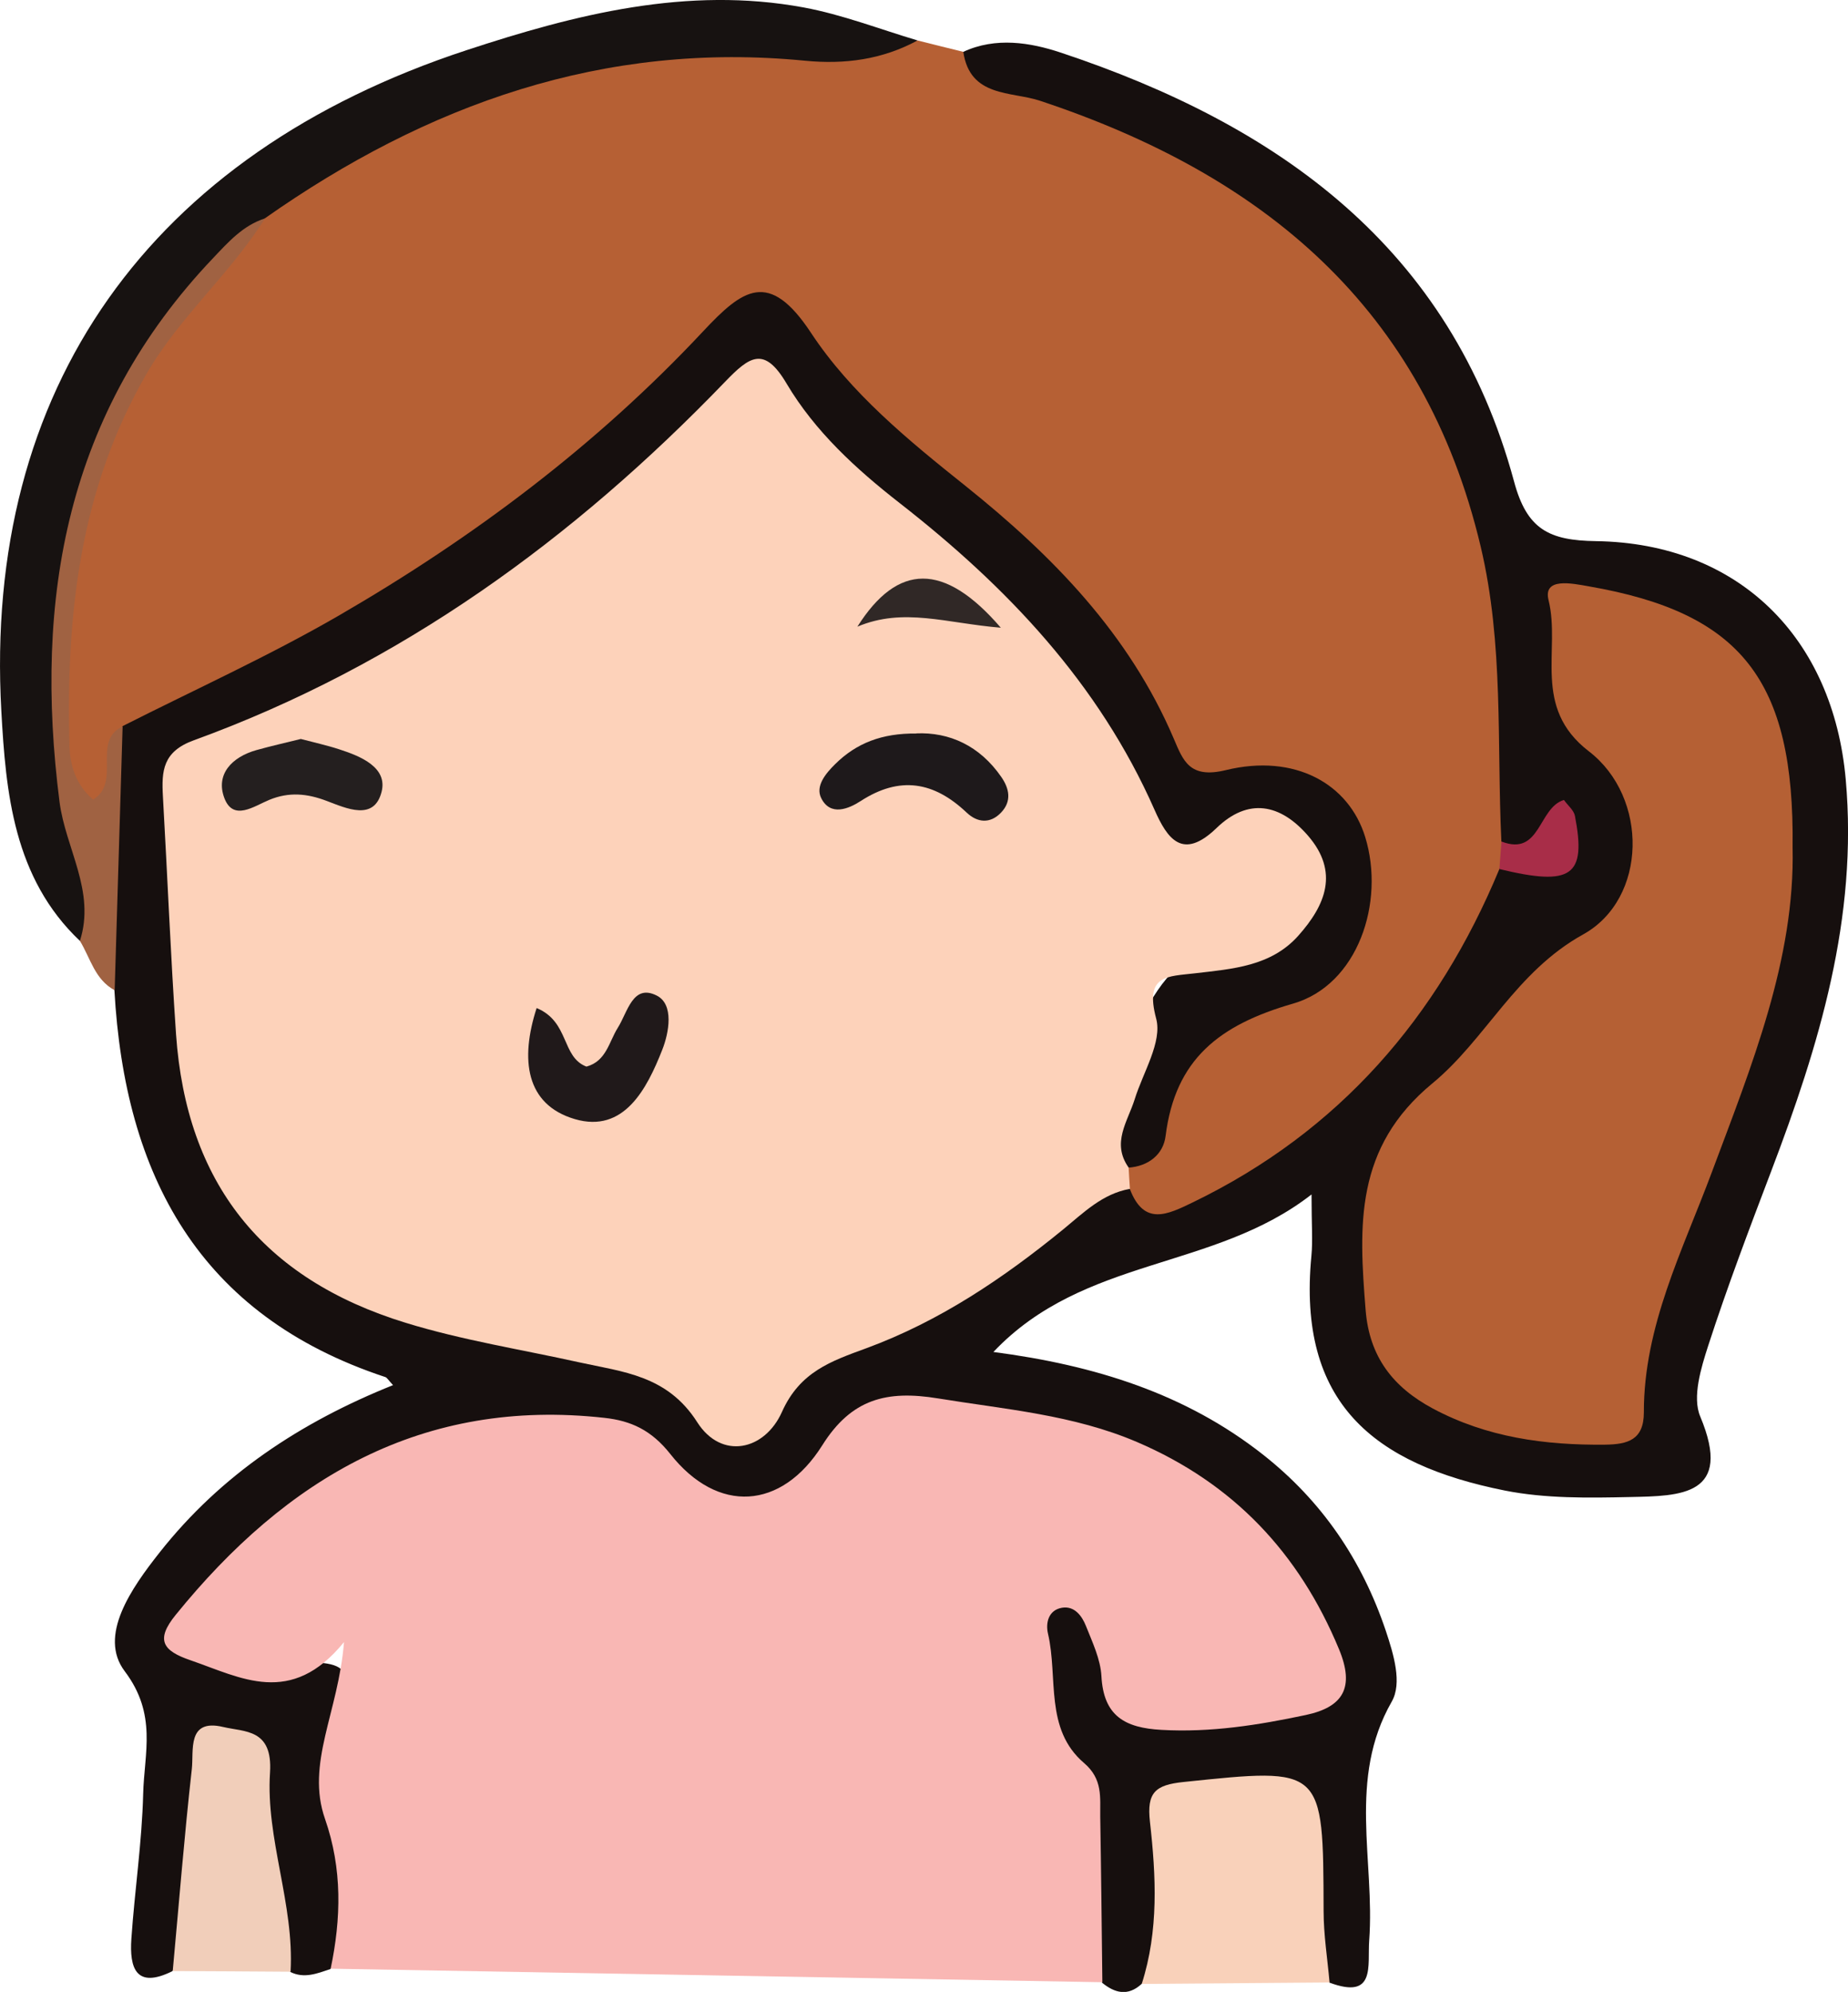 <?xml version="1.0" encoding="UTF-8"?>
<svg id="Layer_2" data-name="Layer 2" xmlns="http://www.w3.org/2000/svg" viewBox="0 0 139.41 150.22">
  <defs>
    <style>
      .cls-1 {
        fill: #a06242;
      }

      .cls-2 {
        fill: #f1ceba;
      }

      .cls-3 {
        fill: #241f1f;
      }

      .cls-4 {
        fill: #fdd2ba;
      }

      .cls-5 {
        fill: #171211;
      }

      .cls-6 {
        fill: #1e191b;
      }

      .cls-7 {
        fill: #b56034;
      }

      .cls-8 {
        fill: #302826;
      }

      .cls-9 {
        fill: #b66034;
      }

      .cls-10 {
        fill: #20191a;
      }

      .cls-11 {
        fill: #160f0e;
      }

      .cls-12 {
        fill: #f9d1ba;
      }

      .cls-13 {
        fill: #a82d48;
      }

      .cls-14 {
        fill: #f9b7b4;
      }
    </style>
  </defs>
  <g id="Layer_1-2" data-name="Layer 1">
    <g>
      <path class="cls-9" d="M69.22,3.05c1.15,.29,2.3,.58,3.45,.86,5.56,2.59,11.48,4.24,16.97,7.08,16.1,8.31,23.31,22.03,24.66,39.42,.33,4.29,.11,8.64,.03,12.96-.01,.79-.1,1.56-.27,2.33-3.94,11.43-11.59,19.67-22.08,25.38-2.71,1.47-5.6,2.92-7.49-1.22-.19-.75-.15-1.49,.16-2.21,.26-.42,.76-.74,.91-1.17,2.13-6.24,5.86-10.49,12.5-12.63,3.53-1.14,4.7-6.27,3.45-10.03-1.25-3.76-4.24-5.09-7.89-4.54-3.48,.52-5.33-1.1-6.62-3.95-3.39-7.5-9.11-13-15.35-18.1-4.26-3.48-7.96-7.56-11.77-11.51-1.66-1.72-3.14-2.4-5.02-.47-12.36,12.68-26.77,22.36-43.01,29.36-.77,.33-1.3,1.02-1.81,1.69-1.25,1.51-.37,5.19-3.41,4.57-2.55-.52-2.73-3.57-2.78-5.86-.31-13.36,2.59-25.66,12.23-35.62,1.04-1.07,2.11-2.12,2.92-3.39,7.94-7.39,17.92-10.24,28.14-12.39,4.84-1.02,9.77-1.54,14.72-.33,2.42,.59,4.89-.15,7.34-.21Z"/>
      <path class="cls-11" d="M85.23,89.66c1.07,2.82,2.83,1.95,4.77,1.01,11.02-5.34,18.47-13.94,23.11-25.13,.82-2.19,3.77,.74,4.56-2.22-1.53-.2-3.11,2.5-4.41,.14-.35-7.42,.19-14.86-1.56-22.24-4.28-18.04-16.43-28.04-33.24-33.62-2.16-.72-5.29-.24-5.79-3.69,2.45-1.14,5.07-.7,7.33,.05,16.4,5.45,29.44,14.68,34.22,32.36,.97,3.61,2.64,4.44,6.18,4.49,10.78,.16,17.89,7.29,18.84,17.98,.93,10.43-2.01,20.05-5.64,29.58-1.65,4.34-3.3,8.69-4.73,13.1-.55,1.7-1.22,3.89-.61,5.35,2.52,6-1.5,6-5.29,6.08-3.15,.07-6.38,.12-9.45-.49-9.89-1.98-15.66-6.6-14.59-17.7,.11-1.15,.01-2.32,.01-4.63-7.39,5.76-17.16,4.66-24,11.88,7.65,1,14.5,3.14,20.35,7.75,4.43,3.49,7.45,7.93,9.25,13.27,.6,1.8,1.25,3.95,.45,5.35-3.34,5.83-1.26,12.01-1.7,18.01-.14,1.91,.52,4.49-3,3.18-2.65-2.58-1.33-5.92-1.66-8.93-.26-2.38,.44-5.24-3.6-5.06-4.96,.22-6.31,1.2-6.57,5.34-.19,3.08,.51,6.4-2.35,8.76-1.03,.94-2.02,.68-2.98-.11-1.6-8.33-2.6-16.77-5.04-24.94-.47-1.57,.28-3.55,2.31-3.82,1.78-.23,2.39,1.45,3.03,2.82,2.77,5.86,8.7,7.59,14.53,4.35,2.3-1.28,1.66-2.92,.88-4.67-3.68-8.24-10.37-12.74-18.78-15.04-2.89-.79-5.9-.99-8.85-1.47-3.45-.55-6.03,.39-8.41,3.03-4.57,5.07-7.67,5.33-12.75,.98-3.7-3.17-8.01-3.38-12.24-2.7-8.09,1.31-15.06,5.14-20.73,11.12-1.09,1.15-2.88,2.43-1.96,4.2,1.01,1.93,3.32,2.14,5.3,2.06,6.36-.24,6.41-.3,5.27,6.21-.47,2.72,.05,5.28,.61,7.89,.68,3.15,.95,6.26-1.38,8.96-.99,.33-1.98,.74-3.03,.21-2.8-3.81-1.29-8.6-2.87-12.71-.5-1.3,.2-3.62-1.7-3.63-2.25-.01-1.83,2.35-1.95,3.9-.31,4.23,.61,8.67-2.37,12.39-2.75,1.36-3.24-.25-3.09-2.45,.25-3.65,.8-7.28,.89-10.93,.08-3.08,1.07-5.98-1.39-9.24-2.02-2.67,.49-6.25,2.63-8.96,4.63-5.87,10.65-9.83,17.61-12.62-.36-.38-.45-.57-.59-.61-14.07-4.65-19.65-15.23-20.43-29.18-2.04-6.7-.8-13.3,.6-19.9,5.47-2.77,11.07-5.3,16.37-8.37,10.11-5.86,19.43-12.85,27.43-21.4,3-3.2,4.98-4.7,8.15,.1,3,4.55,7.36,8.12,11.66,11.55,6.57,5.26,12.33,11.15,15.7,19.04,.71,1.66,1.18,3.06,3.93,2.39,5.21-1.27,9.29,1.03,10.52,5.05,1.51,4.92-.55,11.15-5.45,12.56-5.55,1.6-8.88,4.18-9.61,9.98-.17,1.39-1.29,2.29-2.82,2.39-.17,0-.43,.04-.48-.04-2.18-3.55,1.66-14.62,5.47-15.8,2.2-.68,4.65-.71,6.45-2.46,1.54-1.5,2.6-3.2,1.23-5.29-1.17-1.78-3-2.22-4.82-1.14-3.77,2.24-5.81,.54-7.45-2.82-4.02-8.24-9.99-14.86-17.16-20.5-3.28-2.58-6.17-5.61-8.88-8.76-1.84-2.13-3.37-2.32-5.34-.28-10.93,11.27-23.64,19.93-38.16,25.89-1.79,.73-2.85,2.05-2.46,3.86,1.45,6.73,.5,13.6,1.53,20.38,1.48,9.79,7.62,14.71,16.28,17.54,3.97,1.3,8.09,1.98,12.17,2.78,3.61,.71,7.14,1.38,9.75,4.46,1.66,1.96,3.7,1.54,4.98-.54,1.72-2.79,4.39-3.87,7.23-4.96,5.17-2,9.62-5.25,14.06-8.5,1.67-1.22,3.17-3.14,5.71-2.2Z"/>
      <path class="cls-14" d="M24.94,148.49c.8-3.8,.89-7.55-.42-11.31-1.47-4.19,1.02-8.06,1.43-13.34-4,4.92-7.77,2.68-11.58,1.37-2.08-.71-2.67-1.52-1.11-3.43,8.35-10.3,18.6-16.38,32.35-14.85,1.99,.22,3.53,.92,4.96,2.73,3.57,4.52,8.38,4.23,11.46-.66,2.2-3.5,4.85-4.17,8.72-3.54,5.08,.83,10.2,1.23,15.02,3.29,7.26,3.11,12.22,8.35,15.24,15.62,1.2,2.89,.33,4.37-2.51,4.97-3.58,.76-7.17,1.33-10.88,1.12-2.75-.15-4.37-1.04-4.53-4.05-.07-1.28-.68-2.56-1.17-3.79-.3-.76-.87-1.53-1.81-1.37-1.03,.18-1.24,1.16-1.05,1.96,.77,3.3-.28,7.19,2.72,9.75,1.43,1.22,1.2,2.6,1.22,4.05,.07,4.16,.11,8.32,.16,12.48-19.4-.34-38.8-.68-58.2-1.02Z"/>
      <path class="cls-5" d="M69.22,3.05c-2.66,1.44-5.48,1.82-8.48,1.53-15.16-1.49-28.52,3.28-40.75,11.88C7.62,27.02,3.68,40.83,4.59,56.49c.21,3.5,2.2,6.59,2.64,10.05,.2,1.58,1.65,3.62-1.2,4.42C1.02,66.22,.44,59.78,.1,53.62-1.25,29.31,11.28,11.64,35.21,3.78,43.42,1.08,51.84-1.06,60.62,.56c2.92,.54,5.74,1.64,8.6,2.49Z"/>
      <path class="cls-12" d="M86.13,149.62c1.29-4.02,1.08-8.14,.62-12.23-.25-2.21,.4-2.78,2.54-3,10.56-1.1,10.53-1.17,10.56,9.72,0,1.8,.29,3.6,.45,5.4-4.73,.04-9.45,.07-14.18,.11Z"/>
      <path class="cls-2" d="M13.03,148.65c.47-5.08,.87-10.16,1.44-15.23,.16-1.39-.39-3.83,2.36-3.18,1.64,.39,3.75,.13,3.54,3.44-.33,5,1.84,9.91,1.55,15.02-2.96-.02-5.92-.04-8.89-.05Z"/>
      <path class="cls-1" d="M6.03,70.95c1.2-3.73-1.09-6.97-1.54-10.48-1.96-15.37,.52-29.38,11.59-41.01,1.14-1.2,2.25-2.46,3.91-2.99-2.61,4.18-6.44,7.41-8.94,11.73-5.07,8.76-6.07,18.29-5.81,28.08,.04,1.34,.44,2.89,1.79,4.02,2.15-1.32-.14-4.41,2.22-5.52-.2,6.63-.4,13.27-.6,19.9-1.5-.8-1.83-2.43-2.62-3.72Z"/>
      <path class="cls-4" d="M85.23,89.66c-2.07,.37-3.49,1.8-5.03,3.06-4.52,3.69-9.33,6.93-14.85,8.96-2.64,.97-5,1.76-6.36,4.8-1.31,2.93-4.57,3.63-6.39,.78-2.26-3.55-5.61-3.79-8.91-4.52-4.37-.97-8.79-1.66-13.09-2.98-10.81-3.32-16.54-10.56-17.32-21.76-.41-5.97-.65-11.96-.99-17.94-.11-1.93-.01-3.38,2.33-4.23,15.59-5.67,28.66-15.18,40.08-27.04,1.85-1.92,2.95-2.72,4.64,.14,2.14,3.61,5.25,6.45,8.53,9.01,8.1,6.32,15.01,13.58,19.22,23.12,.97,2.2,2.12,3.86,4.68,1.39,2.39-2.31,4.81-1.84,6.9,.57,2.37,2.74,1.33,5.24-.73,7.55-2.06,2.31-4.97,2.5-7.77,2.83-2.1,.25-3.84,.09-2.95,3.42,.47,1.76-.99,4.05-1.62,6.08-.53,1.69-1.77,3.29-.46,5.15,.03,.54,.06,1.07,.1,1.61Z"/>
      <path class="cls-13" d="M113.26,63.46c2.97,1.16,2.77-2.55,4.72-3.13,.31,.43,.75,.78,.83,1.2,.88,4.55-.24,5.33-5.7,4.01,.05-.69,.11-1.38,.16-2.07Z"/>
      <path class="cls-7" d="M135.23,63.91c.19,8.44-3.09,16.46-6.11,24.54-2.2,5.89-5.12,11.57-5.11,18.07,0,2.08-1.23,2.41-2.92,2.43-4.55,.05-8.94-.55-13.01-2.73-2.98-1.6-4.78-3.88-5.06-7.43-.51-6.37-.84-12.24,5.04-17.09,4.04-3.33,6.26-8.4,11.37-11.23,4.85-2.69,4.95-10.34,.43-13.81-4.32-3.32-2.11-7.63-3.04-11.4-.43-1.73,1.75-1.27,3.04-1.04,11.48,1.99,15.52,7.04,15.37,19.68Z"/>
      <path class="cls-10" d="M40.5,76.03c2.47,1.04,1.84,3.68,3.74,4.41,1.5-.41,1.7-1.87,2.36-2.92,.75-1.18,1.13-3.35,2.94-2.44,1.32,.66,.93,2.8,.42,4.09-1.16,2.95-2.89,6.31-6.59,5.23-3.72-1.09-4.14-4.5-2.89-8.37Z"/>
      <path class="cls-6" d="M69.11,55.31c2.51-.11,4.8,.93,6.43,3.29,.6,.87,.8,1.82-.02,2.68-.84,.88-1.81,.75-2.6,0-2.47-2.34-5.04-2.78-7.99-.87-.91,.59-2.29,1.17-2.98-.22-.45-.91,.33-1.85,1.06-2.57,1.6-1.58,3.53-2.33,6.11-2.3Z"/>
      <path class="cls-3" d="M22.69,55.73c1.02,.27,1.99,.48,2.93,.79,1.61,.52,3.62,1.36,3.17,3.18-.56,2.25-2.66,1.26-4.15,.7-1.47-.56-2.84-.69-4.32-.08-1.15,.47-2.71,1.64-3.39-.12-.69-1.81,.57-3.11,2.41-3.63,1.11-.31,2.23-.56,3.35-.84Z"/>
      <path class="cls-8" d="M75.5,47.34c-4.13-.34-7.33-1.55-10.82-.08,3.03-4.79,6.53-4.9,10.82,.08Z"/>
    </g>
  </g>
</svg>